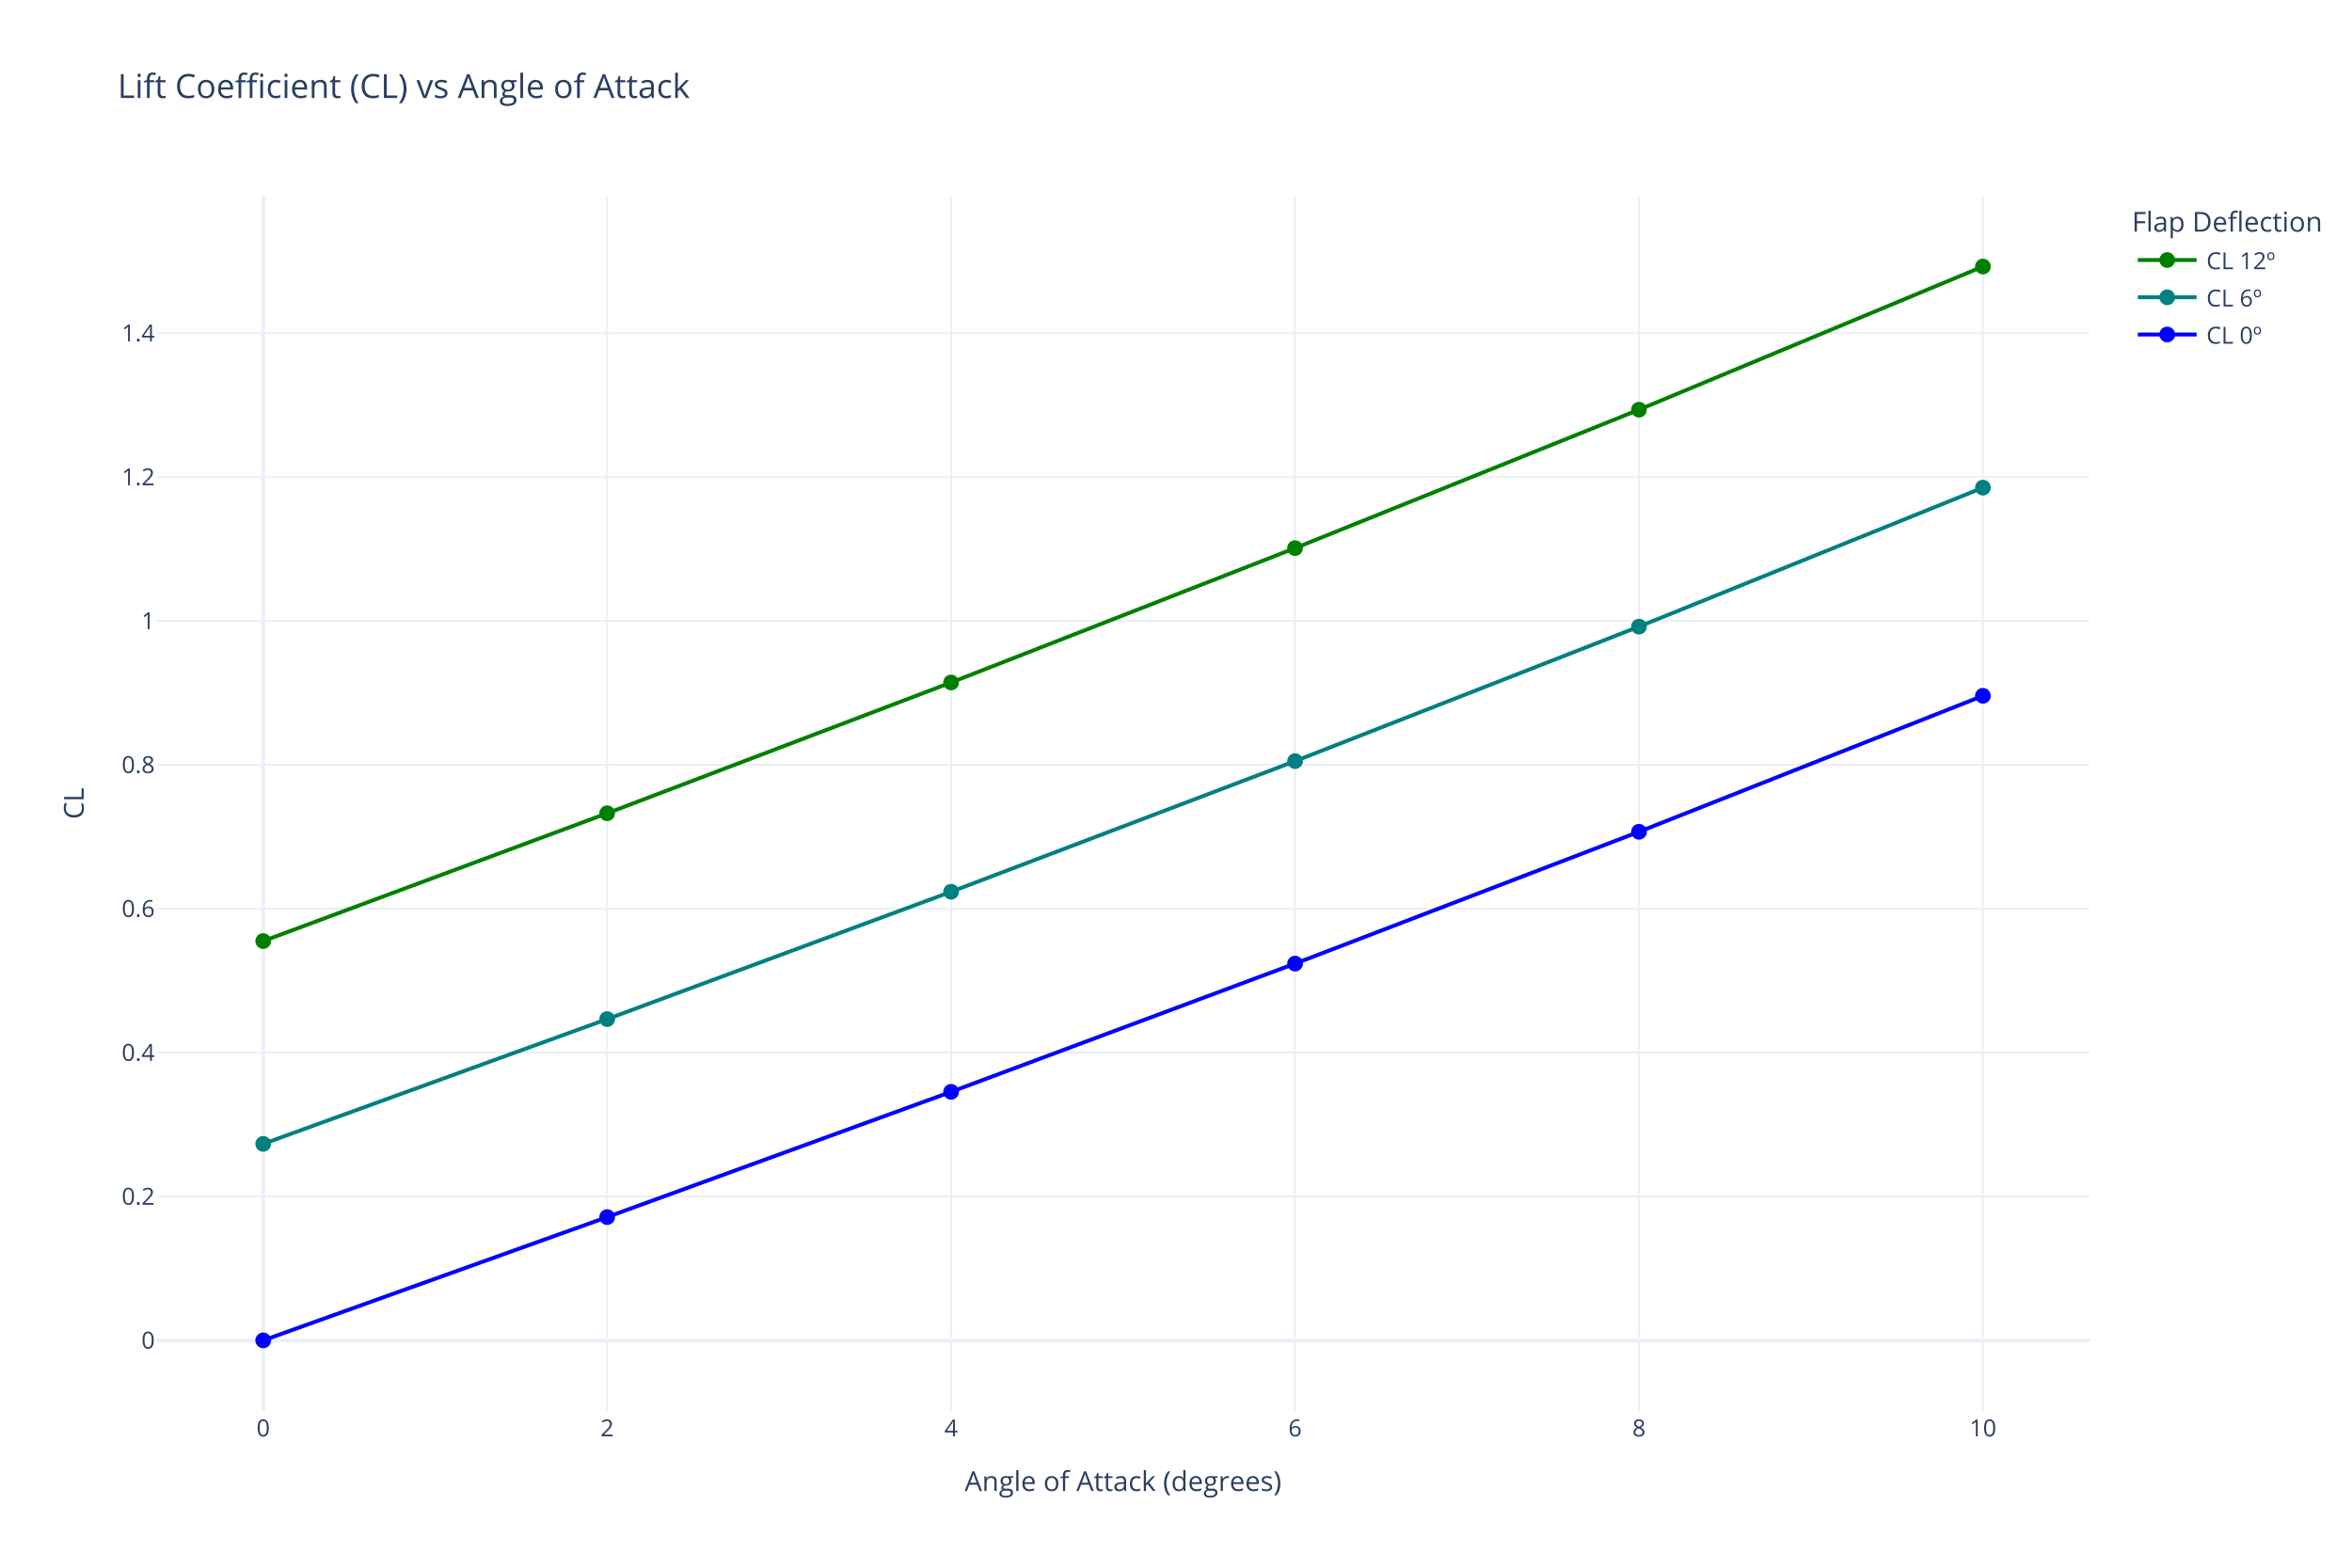 <?xml version="1.0" encoding="UTF-8" standalone="no"?>
<svg
   width="900pt"
   height="600pt"
   viewBox="0 0 900 600"
   version="1.1"
   id="svg208"
   sodipodi:docname="CL_vs_deflexion.svg"
   inkscape:version="1.4.2 (ebf0e94, 2025-05-08)"
   xmlns:inkscape="http://www.inkscape.org/namespaces/inkscape"
   xmlns:sodipodi="http://sodipodi.sourceforge.net/DTD/sodipodi-0.dtd"
   xmlns:xlink="http://www.w3.org/1999/xlink"
   xmlns="http://www.w3.org/2000/svg"
   xmlns:svg="http://www.w3.org/2000/svg">
  <sodipodi:namedview
     id="namedview208"
     pagecolor="#505050"
     bordercolor="#eeeeee"
     borderopacity="1"
     inkscape:showpageshadow="0"
     inkscape:pageopacity="0"
     inkscape:pagecheckerboard="0"
     inkscape:deskcolor="#505050"
     inkscape:document-units="pt"
     inkscape:zoom="1.16625"
     inkscape:cx="600.21436"
     inkscape:cy="400"
     inkscape:window-width="1920"
     inkscape:window-height="1171"
     inkscape:window-x="-9"
     inkscape:window-y="-9"
     inkscape:window-maximized="1"
     inkscape:current-layer="svg208" />
  <defs
     id="defs52">
    <g
       id="g52">
      <g
         id="glyph-0-0">
        <path
           d="M 4.703 -3.219 C 4.703 -2.113 4.523 -1.285 4.172 -0.734 C 3.816 -0.18 3.281 0.094 2.562 0.094 C 1.875 0.094 1.348 -0.188 0.984 -0.75 C 0.629 -1.312 0.453 -2.133 0.453 -3.219 C 0.453 -4.344 0.625 -5.176 0.969 -5.719 C 1.32 -6.258 1.852 -6.531 2.562 -6.531 C 3.258 -6.531 3.789 -6.242 4.156 -5.672 C 4.52 -5.109 4.703 -4.289 4.703 -3.219 Z M 1.188 -3.219 C 1.188 -2.281 1.297 -1.598 1.516 -1.172 C 1.734 -0.754 2.082 -0.547 2.562 -0.547 C 3.051 -0.547 3.406 -0.758 3.625 -1.188 C 3.844 -1.625 3.953 -2.301 3.953 -3.219 C 3.953 -4.145 3.844 -4.82 3.625 -5.25 C 3.406 -5.676 3.051 -5.891 2.562 -5.891 C 2.082 -5.891 1.734 -5.676 1.516 -5.25 C 1.297 -4.832 1.188 -4.156 1.188 -3.219 Z M 1.188 -3.219 "
           id="path1" />
      </g>
      <g
         id="glyph-0-1">
        <path
           d="M 4.656 0 L 0.438 0 L 0.438 -0.625 L 2.125 -2.328 C 2.645 -2.848 2.984 -3.219 3.141 -3.438 C 3.305 -3.664 3.43 -3.883 3.516 -4.094 C 3.598 -4.301 3.641 -4.531 3.641 -4.781 C 3.641 -5.125 3.535 -5.395 3.328 -5.594 C 3.117 -5.789 2.832 -5.891 2.469 -5.891 C 2.195 -5.891 1.941 -5.844 1.703 -5.75 C 1.461 -5.664 1.195 -5.508 0.906 -5.281 L 0.516 -5.781 C 1.109 -6.27 1.754 -6.516 2.453 -6.516 C 3.055 -6.516 3.531 -6.359 3.875 -6.047 C 4.219 -5.742 4.391 -5.332 4.391 -4.812 C 4.391 -4.406 4.273 -4 4.047 -3.594 C 3.816 -3.195 3.391 -2.695 2.766 -2.094 L 1.359 -0.719 L 1.359 -0.672 L 4.656 -0.672 Z M 4.656 0 "
           id="path2" />
      </g>
      <g
         id="glyph-0-2">
        <path
           d="M 4.969 -1.484 L 4.016 -1.484 L 4.016 0 L 3.312 0 L 3.312 -1.484 L 0.188 -1.484 L 0.188 -2.109 L 3.234 -6.453 L 4.016 -6.453 L 4.016 -2.141 L 4.969 -2.141 Z M 3.312 -2.141 L 3.312 -4.281 C 3.312 -4.695 3.328 -5.172 3.359 -5.703 L 3.328 -5.703 C 3.18 -5.422 3.047 -5.188 2.922 -5 L 0.922 -2.141 Z M 3.312 -2.141 "
           id="path3" />
      </g>
      <g
         id="glyph-0-3">
        <path
           d="M 0.516 -2.75 C 0.516 -4.008 0.758 -4.953 1.25 -5.578 C 1.738 -6.203 2.461 -6.516 3.422 -6.516 C 3.754 -6.516 4.016 -6.488 4.203 -6.438 L 4.203 -5.812 C 3.984 -5.883 3.727 -5.922 3.438 -5.922 C 2.75 -5.922 2.223 -5.703 1.859 -5.266 C 1.492 -4.836 1.297 -4.164 1.266 -3.25 L 1.312 -3.25 C 1.633 -3.75 2.145 -4 2.844 -4 C 3.414 -4 3.867 -3.82 4.203 -3.469 C 4.535 -3.125 4.703 -2.656 4.703 -2.062 C 4.703 -1.395 4.52 -0.867 4.156 -0.484 C 3.789 -0.098 3.301 0.094 2.688 0.094 C 2.02 0.094 1.488 -0.156 1.094 -0.656 C 0.707 -1.156 0.516 -1.852 0.516 -2.75 Z M 2.672 -0.531 C 3.086 -0.531 3.41 -0.66 3.641 -0.922 C 3.867 -1.18 3.984 -1.562 3.984 -2.062 C 3.984 -2.488 3.875 -2.82 3.656 -3.062 C 3.445 -3.301 3.129 -3.422 2.703 -3.422 C 2.441 -3.422 2.203 -3.367 1.984 -3.266 C 1.766 -3.16 1.586 -3.008 1.453 -2.812 C 1.328 -2.625 1.266 -2.426 1.266 -2.219 C 1.266 -1.914 1.32 -1.633 1.438 -1.375 C 1.551 -1.113 1.719 -0.906 1.938 -0.75 C 2.156 -0.602 2.398 -0.531 2.672 -0.531 Z M 2.672 -0.531 "
           id="path4" />
      </g>
      <g
         id="glyph-0-4">
        <path
           d="M 2.562 -6.516 C 3.156 -6.516 3.617 -6.379 3.953 -6.109 C 4.297 -5.836 4.469 -5.461 4.469 -4.984 C 4.469 -4.66 4.367 -4.367 4.172 -4.109 C 3.984 -3.848 3.672 -3.613 3.234 -3.406 C 3.754 -3.156 4.125 -2.891 4.344 -2.609 C 4.57 -2.336 4.688 -2.023 4.688 -1.672 C 4.688 -1.129 4.5 -0.695 4.125 -0.375 C 3.75 -0.062 3.238 0.094 2.594 0.094 C 1.906 0.094 1.375 -0.055 1 -0.359 C 0.633 -0.66 0.453 -1.086 0.453 -1.641 C 0.453 -2.379 0.898 -2.953 1.797 -3.359 C 1.398 -3.586 1.113 -3.832 0.938 -4.094 C 0.758 -4.363 0.672 -4.66 0.672 -4.984 C 0.672 -5.453 0.844 -5.82 1.188 -6.094 C 1.531 -6.375 1.988 -6.516 2.562 -6.516 Z M 1.172 -1.625 C 1.172 -1.27 1.289 -0.992 1.531 -0.797 C 1.781 -0.598 2.129 -0.5 2.578 -0.5 C 3.016 -0.5 3.352 -0.602 3.594 -0.812 C 3.832 -1.02 3.953 -1.301 3.953 -1.656 C 3.953 -1.938 3.836 -2.188 3.609 -2.406 C 3.391 -2.633 2.992 -2.852 2.422 -3.062 C 1.984 -2.875 1.664 -2.664 1.469 -2.438 C 1.27 -2.207 1.172 -1.938 1.172 -1.625 Z M 2.562 -5.922 C 2.195 -5.922 1.91 -5.832 1.703 -5.656 C 1.492 -5.477 1.391 -5.242 1.391 -4.953 C 1.391 -4.68 1.473 -4.445 1.641 -4.25 C 1.816 -4.062 2.141 -3.875 2.609 -3.688 C 3.023 -3.863 3.316 -4.051 3.484 -4.25 C 3.66 -4.445 3.75 -4.68 3.75 -4.953 C 3.75 -5.254 3.641 -5.488 3.422 -5.656 C 3.211 -5.832 2.926 -5.922 2.562 -5.922 Z M 2.562 -5.922 "
           id="path5" />
      </g>
      <g
         id="glyph-0-5">
        <path
           d="M 3.141 0 L 2.438 0 L 2.438 -4.578 C 2.438 -4.961 2.445 -5.32 2.469 -5.656 C 2.406 -5.594 2.332 -5.523 2.25 -5.453 C 2.176 -5.391 1.832 -5.109 1.219 -4.609 L 0.828 -5.109 L 2.531 -6.422 L 3.141 -6.422 Z M 3.141 0 "
           id="path6" />
      </g>
      <g
         id="glyph-0-6">
        <path
           d="M 0.672 -0.469 C 0.672 -0.664 0.711 -0.812 0.797 -0.906 C 0.891 -1.008 1.02 -1.062 1.188 -1.062 C 1.352 -1.062 1.484 -1.008 1.578 -0.906 C 1.68 -0.812 1.734 -0.664 1.734 -0.469 C 1.734 -0.281 1.68 -0.133 1.578 -0.031 C 1.484 0.07 1.352 0.125 1.188 0.125 C 1.039 0.125 0.914 0.078 0.812 -0.016 C 0.719 -0.109 0.672 -0.258 0.672 -0.469 Z M 0.672 -0.469 "
           id="path7" />
      </g>
      <g
         id="glyph-0-7">
        <path
           d="M 3.641 -5.844 C 2.93 -5.844 2.367 -5.609 1.953 -5.141 C 1.547 -4.672 1.344 -4.031 1.344 -3.219 C 1.344 -2.375 1.539 -1.723 1.938 -1.266 C 2.332 -0.805 2.895 -0.578 3.625 -0.578 C 4.07 -0.578 4.582 -0.656 5.156 -0.812 L 5.156 -0.156 C 4.707 0.008 4.16 0.094 3.516 0.094 C 2.566 0.094 1.832 -0.191 1.312 -0.766 C 0.801 -1.348 0.547 -2.164 0.547 -3.219 C 0.547 -3.883 0.672 -4.461 0.922 -4.953 C 1.172 -5.453 1.523 -5.836 1.984 -6.109 C 2.453 -6.379 3.004 -6.516 3.641 -6.516 C 4.316 -6.516 4.906 -6.391 5.406 -6.141 L 5.094 -5.5 C 4.602 -5.727 4.117 -5.844 3.641 -5.844 Z M 3.641 -5.844 "
           id="path8" />
      </g>
      <g
         id="glyph-0-8">
        <path
           d="M 0.891 0 L 0.891 -6.422 L 1.625 -6.422 L 1.625 -0.672 L 4.469 -0.672 L 4.469 0 Z M 0.891 0 "
           id="path9" />
      </g>
      <g
         id="glyph-0-9" />
      <g
         id="glyph-0-10">
        <path
           d="M 3.078 -4.984 C 3.078 -4.504 2.953 -4.129 2.703 -3.859 C 2.453 -3.598 2.109 -3.469 1.672 -3.469 C 1.242 -3.469 0.906 -3.602 0.656 -3.875 C 0.414 -4.145 0.297 -4.516 0.297 -4.984 C 0.297 -5.461 0.414 -5.832 0.656 -6.094 C 0.906 -6.363 1.25 -6.5 1.688 -6.5 C 2.133 -6.5 2.477 -6.363 2.719 -6.094 C 2.957 -5.832 3.078 -5.461 3.078 -4.984 Z M 0.828 -4.984 C 0.828 -4.629 0.891 -4.363 1.016 -4.188 C 1.148 -4.008 1.375 -3.922 1.688 -3.922 C 1.988 -3.922 2.207 -4.008 2.344 -4.188 C 2.477 -4.363 2.547 -4.629 2.547 -4.984 C 2.547 -5.348 2.477 -5.613 2.344 -5.781 C 2.207 -5.957 1.988 -6.047 1.688 -6.047 C 1.383 -6.047 1.164 -5.957 1.031 -5.781 C 0.895 -5.613 0.828 -5.348 0.828 -4.984 Z M 0.828 -4.984 "
           id="path10" />
      </g>
      <g
         id="glyph-1-0">
        <path
           d="M 1.906 0 L 1.031 0 L 1.031 -7.5 L 5.203 -7.5 L 5.203 -6.719 L 1.906 -6.719 L 1.906 -3.984 L 5.016 -3.984 L 5.016 -3.203 L 1.906 -3.203 Z M 1.906 0 "
           id="path11" />
      </g>
      <g
         id="glyph-1-1">
        <path
           d="M 1.75 0 L 0.906 0 L 0.906 -7.984 L 1.75 -7.984 Z M 1.75 0 "
           id="path12" />
      </g>
      <g
         id="glyph-1-2">
        <path
           d="M 4.359 0 L 4.188 -0.797 L 4.141 -0.797 C 3.867 -0.441 3.594 -0.203 3.312 -0.078 C 3.031 0.047 2.68 0.109 2.266 0.109 C 1.711 0.109 1.273 -0.035 0.953 -0.328 C 0.641 -0.617 0.484 -1.023 0.484 -1.547 C 0.484 -2.68 1.391 -3.281 3.203 -3.344 L 4.156 -3.375 L 4.156 -3.719 C 4.156 -4.156 4.062 -4.477 3.875 -4.688 C 3.688 -4.906 3.383 -5.016 2.969 -5.016 C 2.5 -5.016 1.969 -4.867 1.375 -4.578 L 1.109 -5.234 C 1.391 -5.379 1.691 -5.492 2.016 -5.578 C 2.348 -5.672 2.68 -5.719 3.016 -5.719 C 3.68 -5.719 4.176 -5.566 4.5 -5.266 C 4.82 -4.961 4.984 -4.484 4.984 -3.828 L 4.984 0 Z M 2.438 -0.594 C 2.969 -0.594 3.383 -0.738 3.688 -1.031 C 3.988 -1.32 4.141 -1.727 4.141 -2.25 L 4.141 -2.766 L 3.281 -2.734 C 2.602 -2.703 2.113 -2.594 1.812 -2.406 C 1.52 -2.227 1.375 -1.941 1.375 -1.547 C 1.375 -1.234 1.469 -0.992 1.656 -0.828 C 1.844 -0.672 2.102 -0.594 2.438 -0.594 Z M 2.438 -0.594 "
           id="path13" />
      </g>
      <g
         id="glyph-1-3">
        <path
           d="M 3.516 0.109 C 3.148 0.109 2.816 0.039 2.516 -0.094 C 2.211 -0.227 1.957 -0.438 1.75 -0.719 L 1.688 -0.719 C 1.727 -0.395 1.75 -0.086 1.75 0.203 L 1.75 2.516 L 0.906 2.516 L 0.906 -5.625 L 1.594 -5.625 L 1.719 -4.844 L 1.75 -4.844 C 1.969 -5.156 2.223 -5.379 2.516 -5.516 C 2.805 -5.648 3.141 -5.719 3.516 -5.719 C 4.266 -5.719 4.836 -5.461 5.234 -4.953 C 5.641 -4.441 5.844 -3.727 5.844 -2.812 C 5.844 -1.895 5.633 -1.176 5.219 -0.656 C 4.812 -0.145 4.242 0.109 3.516 0.109 Z M 3.391 -5 C 2.816 -5 2.398 -4.836 2.141 -4.516 C 1.891 -4.203 1.758 -3.695 1.75 -3 L 1.75 -2.812 C 1.75 -2.02 1.879 -1.453 2.141 -1.109 C 2.41 -0.773 2.836 -0.609 3.422 -0.609 C 3.898 -0.609 4.273 -0.805 4.547 -1.203 C 4.828 -1.598 4.969 -2.141 4.969 -2.828 C 4.969 -3.523 4.828 -4.062 4.547 -4.438 C 4.273 -4.812 3.891 -5 3.391 -5 Z M 3.391 -5 "
           id="path14" />
      </g>
      <g
         id="glyph-1-4" />
      <g
         id="glyph-1-5">
        <path
           d="M 7.016 -3.812 C 7.016 -2.582 6.676 -1.641 6 -0.984 C 5.332 -0.328 4.367 0 3.109 0 L 1.031 0 L 1.031 -7.5 L 3.328 -7.5 C 4.492 -7.5 5.398 -7.176 6.047 -6.531 C 6.691 -5.883 7.016 -4.977 7.016 -3.812 Z M 6.094 -3.781 C 6.094 -4.758 5.848 -5.492 5.359 -5.984 C 4.867 -6.484 4.141 -6.734 3.172 -6.734 L 1.906 -6.734 L 1.906 -0.75 L 2.969 -0.75 C 4 -0.75 4.773 -1.004 5.297 -1.516 C 5.828 -2.023 6.094 -2.781 6.094 -3.781 Z M 6.094 -3.781 "
           id="path15" />
      </g>
      <g
         id="glyph-1-6">
        <path
           d="M 3.281 0.109 C 2.445 0.109 1.789 -0.145 1.312 -0.656 C 0.832 -1.164 0.594 -1.867 0.594 -2.766 C 0.594 -3.672 0.812 -4.391 1.25 -4.922 C 1.695 -5.453 2.301 -5.719 3.062 -5.719 C 3.758 -5.719 4.312 -5.484 4.719 -5.016 C 5.133 -4.555 5.344 -3.945 5.344 -3.188 L 5.344 -2.656 L 1.469 -2.656 C 1.488 -2 1.656 -1.5 1.969 -1.156 C 2.289 -0.812 2.738 -0.641 3.312 -0.641 C 3.914 -0.641 4.508 -0.766 5.094 -1.016 L 5.094 -0.266 C 4.801 -0.129 4.52 -0.035 4.25 0.016 C 3.977 0.078 3.656 0.109 3.281 0.109 Z M 3.047 -5.016 C 2.598 -5.016 2.238 -4.863 1.969 -4.562 C 1.695 -4.27 1.535 -3.863 1.484 -3.344 L 4.438 -3.344 C 4.438 -3.883 4.316 -4.297 4.078 -4.578 C 3.836 -4.867 3.492 -5.016 3.047 -5.016 Z M 3.047 -5.016 "
           id="path16" />
      </g>
      <g
         id="glyph-1-7">
        <path
           d="M 3.141 0.109 C 2.328 0.109 1.695 -0.141 1.25 -0.641 C 0.812 -1.148 0.594 -1.863 0.594 -2.781 C 0.594 -3.719 0.816 -4.441 1.266 -4.953 C 1.723 -5.461 2.367 -5.719 3.203 -5.719 C 3.473 -5.719 3.742 -5.688 4.016 -5.625 C 4.285 -5.57 4.5 -5.504 4.656 -5.422 L 4.391 -4.703 C 4.203 -4.773 3.992 -4.836 3.766 -4.891 C 3.547 -4.941 3.352 -4.969 3.188 -4.969 C 2.039 -4.969 1.469 -4.238 1.469 -2.781 C 1.469 -2.094 1.609 -1.562 1.891 -1.188 C 2.172 -0.82 2.582 -0.641 3.125 -0.641 C 3.594 -0.641 4.07 -0.738 4.562 -0.938 L 4.562 -0.188 C 4.188 0.008 3.711 0.109 3.141 0.109 Z M 3.141 0.109 "
           id="path17" />
      </g>
      <g
         id="glyph-1-8">
        <path
           d="M 2.719 -0.594 C 2.863 -0.594 3.004 -0.602 3.141 -0.625 C 3.285 -0.656 3.398 -0.68 3.484 -0.703 L 3.484 -0.047 C 3.391 -0.004 3.254 0.031 3.078 0.062 C 2.898 0.094 2.738 0.109 2.594 0.109 C 1.508 0.109 0.969 -0.461 0.969 -1.609 L 0.969 -4.953 L 0.156 -4.953 L 0.156 -5.375 L 0.969 -5.719 L 1.328 -6.922 L 1.812 -6.922 L 1.812 -5.625 L 3.453 -5.625 L 3.453 -4.953 L 1.812 -4.953 L 1.812 -1.656 C 1.812 -1.312 1.891 -1.047 2.047 -0.859 C 2.211 -0.68 2.438 -0.594 2.719 -0.594 Z M 2.719 -0.594 "
           id="path18" />
      </g>
      <g
         id="glyph-1-9">
        <path
           d="M 1.75 0 L 0.906 0 L 0.906 -5.625 L 1.75 -5.625 Z M 0.828 -7.141 C 0.828 -7.336 0.875 -7.477 0.969 -7.562 C 1.07 -7.656 1.191 -7.703 1.328 -7.703 C 1.461 -7.703 1.578 -7.656 1.672 -7.562 C 1.773 -7.469 1.828 -7.328 1.828 -7.141 C 1.828 -6.953 1.773 -6.812 1.672 -6.719 C 1.578 -6.625 1.461 -6.578 1.328 -6.578 C 1.191 -6.578 1.07 -6.625 0.969 -6.719 C 0.875 -6.812 0.828 -6.953 0.828 -7.141 Z M 0.828 -7.141 "
           id="path19" />
      </g>
      <g
         id="glyph-1-10">
        <path
           d="M 5.75 -2.812 C 5.75 -1.895 5.52 -1.176 5.062 -0.656 C 4.602 -0.145 3.961 0.109 3.141 0.109 C 2.641 0.109 2.191 -0.008 1.797 -0.25 C 1.41 -0.488 1.113 -0.828 0.906 -1.266 C 0.695 -1.703 0.594 -2.219 0.594 -2.812 C 0.594 -3.727 0.82 -4.441 1.281 -4.953 C 1.738 -5.461 2.375 -5.719 3.188 -5.719 C 3.969 -5.719 4.586 -5.457 5.047 -4.938 C 5.516 -4.414 5.75 -3.707 5.75 -2.812 Z M 1.469 -2.812 C 1.469 -2.094 1.609 -1.547 1.891 -1.172 C 2.18 -0.797 2.609 -0.609 3.172 -0.609 C 3.723 -0.609 4.145 -0.797 4.438 -1.172 C 4.727 -1.547 4.875 -2.094 4.875 -2.812 C 4.875 -3.531 4.727 -4.07 4.438 -4.438 C 4.145 -4.812 3.719 -5 3.156 -5 C 2.602 -5 2.18 -4.816 1.891 -4.453 C 1.609 -4.086 1.469 -3.539 1.469 -2.812 Z M 1.469 -2.812 "
           id="path20" />
      </g>
      <g
         id="glyph-1-11">
        <path
           d="M 4.75 0 L 4.75 -3.641 C 4.75 -4.098 4.645 -4.438 4.438 -4.656 C 4.227 -4.883 3.898 -5 3.453 -5 C 2.867 -5 2.438 -4.836 2.156 -4.516 C 1.883 -4.203 1.75 -3.68 1.75 -2.953 L 1.75 0 L 0.906 0 L 0.906 -5.625 L 1.594 -5.625 L 1.734 -4.844 L 1.781 -4.844 C 1.945 -5.125 2.188 -5.336 2.5 -5.484 C 2.82 -5.641 3.176 -5.719 3.562 -5.719 C 4.238 -5.719 4.742 -5.555 5.078 -5.234 C 5.422 -4.91 5.594 -4.391 5.594 -3.672 L 5.594 0 Z M 4.75 0 "
           id="path21" />
      </g>
      <g
         id="glyph-1-12">
        <path
           d="M 5.75 0 L 4.812 -2.391 L 1.812 -2.391 L 0.875 0 L 0 0 L 2.969 -7.531 L 3.703 -7.531 L 6.641 0 Z M 4.531 -3.172 L 3.672 -5.484 C 3.555 -5.785 3.438 -6.148 3.312 -6.578 C 3.238 -6.242 3.133 -5.879 3 -5.484 L 2.109 -3.172 Z M 4.531 -3.172 "
           id="path22" />
      </g>
      <g
         id="glyph-1-13">
        <path
           d="M 5.5 -5.625 L 5.5 -5.078 L 4.453 -4.953 C 4.555 -4.836 4.645 -4.68 4.719 -4.484 C 4.789 -4.297 4.828 -4.078 4.828 -3.828 C 4.828 -3.285 4.641 -2.848 4.266 -2.516 C 3.891 -2.191 3.375 -2.031 2.719 -2.031 C 2.551 -2.031 2.395 -2.039 2.25 -2.062 C 1.883 -1.875 1.703 -1.633 1.703 -1.344 C 1.703 -1.188 1.766 -1.07 1.891 -1 C 2.016 -0.926 2.234 -0.891 2.547 -0.891 L 3.531 -0.891 C 4.145 -0.891 4.613 -0.758 4.938 -0.5 C 5.258 -0.25 5.422 0.117 5.422 0.609 C 5.422 1.234 5.172 1.707 4.672 2.031 C 4.18 2.352 3.457 2.516 2.5 2.516 C 1.758 2.516 1.191 2.379 0.797 2.109 C 0.398 1.836 0.203 1.453 0.203 0.953 C 0.203 0.609 0.312 0.312 0.531 0.062 C 0.75 -0.188 1.055 -0.352 1.453 -0.438 C 1.305 -0.5 1.18 -0.598 1.078 -0.734 C 0.984 -0.879 0.938 -1.039 0.938 -1.219 C 0.938 -1.426 0.988 -1.602 1.094 -1.75 C 1.207 -1.906 1.383 -2.055 1.625 -2.203 C 1.332 -2.328 1.094 -2.531 0.906 -2.812 C 0.727 -3.102 0.641 -3.43 0.641 -3.797 C 0.641 -4.41 0.82 -4.883 1.188 -5.219 C 1.562 -5.551 2.086 -5.719 2.766 -5.719 C 3.055 -5.719 3.32 -5.688 3.562 -5.625 Z M 1.016 0.938 C 1.016 1.25 1.145 1.484 1.406 1.641 C 1.664 1.797 2.031 1.875 2.5 1.875 C 3.219 1.875 3.75 1.766 4.094 1.547 C 4.438 1.336 4.609 1.051 4.609 0.688 C 4.609 0.375 4.516 0.16 4.328 0.047 C 4.141 -0.066 3.785 -0.125 3.266 -0.125 L 2.25 -0.125 C 1.863 -0.125 1.562 -0.035 1.344 0.141 C 1.125 0.328 1.016 0.594 1.016 0.938 Z M 1.484 -3.812 C 1.484 -3.426 1.594 -3.129 1.812 -2.922 C 2.031 -2.723 2.344 -2.625 2.75 -2.625 C 3.57 -2.625 3.984 -3.023 3.984 -3.828 C 3.984 -4.672 3.566 -5.094 2.734 -5.094 C 2.328 -5.094 2.016 -4.984 1.797 -4.766 C 1.586 -4.555 1.484 -4.238 1.484 -3.812 Z M 1.484 -3.812 "
           id="path23" />
      </g>
      <g
         id="glyph-1-14">
        <path
           d="M 3.438 -4.953 L 2 -4.953 L 2 0 L 1.156 0 L 1.156 -4.953 L 0.156 -4.953 L 0.156 -5.344 L 1.156 -5.656 L 1.156 -5.969 C 1.156 -7.344 1.758 -8.031 2.969 -8.031 C 3.258 -8.031 3.609 -7.973 4.016 -7.859 L 3.781 -7.172 C 3.457 -7.273 3.18 -7.328 2.953 -7.328 C 2.629 -7.328 2.391 -7.219 2.234 -7 C 2.078 -6.789 2 -6.453 2 -5.984 L 2 -5.625 L 3.438 -5.625 Z M 3.438 -4.953 "
           id="path24" />
      </g>
      <g
         id="glyph-1-15">
        <path
           d="M 1.75 -2.875 C 1.895 -3.082 2.117 -3.359 2.422 -3.703 L 4.234 -5.625 L 5.234 -5.625 L 2.969 -3.219 L 5.406 0 L 4.375 0 L 2.391 -2.656 L 1.75 -2.109 L 1.75 0 L 0.906 0 L 0.906 -7.984 L 1.75 -7.984 L 1.75 -3.75 C 1.75 -3.562 1.734 -3.27 1.703 -2.875 Z M 1.75 -2.875 "
           id="path25" />
      </g>
      <g
         id="glyph-1-16">
        <path
           d="M 0.422 -2.875 C 0.422 -3.781 0.551 -4.629 0.812 -5.422 C 1.082 -6.211 1.469 -6.906 1.969 -7.5 L 2.797 -7.5 C 2.305 -6.832 1.938 -6.102 1.688 -5.312 C 1.438 -4.531 1.312 -3.723 1.312 -2.891 C 1.312 -2.066 1.438 -1.266 1.688 -0.484 C 1.945 0.297 2.312 1.008 2.781 1.656 L 1.969 1.656 C 1.457 1.082 1.07 0.41 0.812 -0.359 C 0.551 -1.141 0.422 -1.977 0.422 -2.875 Z M 0.422 -2.875 "
           id="path26" />
      </g>
      <g
         id="glyph-1-17">
        <path
           d="M 4.734 -0.75 L 4.688 -0.75 C 4.289 -0.176 3.703 0.109 2.922 0.109 C 2.18 0.109 1.609 -0.141 1.203 -0.641 C 0.797 -1.148 0.594 -1.867 0.594 -2.797 C 0.594 -3.723 0.797 -4.441 1.203 -4.953 C 1.609 -5.461 2.18 -5.719 2.922 -5.719 C 3.68 -5.719 4.266 -5.441 4.672 -4.891 L 4.734 -4.891 L 4.703 -5.297 L 4.688 -5.688 L 4.688 -7.984 L 5.531 -7.984 L 5.531 0 L 4.844 0 Z M 3.031 -0.609 C 3.602 -0.609 4.02 -0.766 4.281 -1.078 C 4.551 -1.398 4.688 -1.91 4.688 -2.609 L 4.688 -2.797 C 4.688 -3.586 4.551 -4.156 4.281 -4.5 C 4.02 -4.844 3.598 -5.016 3.016 -5.016 C 2.516 -5.016 2.129 -4.816 1.859 -4.422 C 1.598 -4.035 1.469 -3.488 1.469 -2.781 C 1.469 -2.062 1.598 -1.52 1.859 -1.156 C 2.129 -0.789 2.52 -0.609 3.031 -0.609 Z M 3.031 -0.609 "
           id="path27" />
      </g>
      <g
         id="glyph-1-18">
        <path
           d="M 3.469 -5.719 C 3.719 -5.719 3.941 -5.695 4.141 -5.656 L 4.016 -4.875 C 3.785 -4.926 3.582 -4.953 3.406 -4.953 C 2.945 -4.953 2.555 -4.766 2.234 -4.391 C 1.91 -4.023 1.75 -3.566 1.75 -3.016 L 1.75 0 L 0.906 0 L 0.906 -5.625 L 1.609 -5.625 L 1.703 -4.578 L 1.75 -4.578 C 1.957 -4.941 2.207 -5.223 2.5 -5.422 C 2.789 -5.617 3.113 -5.719 3.469 -5.719 Z M 3.469 -5.719 "
           id="path28" />
      </g>
      <g
         id="glyph-1-19">
        <path
           d="M 4.531 -1.531 C 4.531 -1.008 4.332 -0.602 3.938 -0.312 C 3.551 -0.031 3.004 0.109 2.297 0.109 C 1.555 0.109 0.977 -0.008 0.562 -0.25 L 0.562 -1.047 C 0.832 -0.898 1.117 -0.785 1.422 -0.703 C 1.734 -0.629 2.035 -0.594 2.328 -0.594 C 2.766 -0.594 3.102 -0.664 3.344 -0.812 C 3.582 -0.957 3.703 -1.176 3.703 -1.469 C 3.703 -1.688 3.609 -1.867 3.422 -2.016 C 3.234 -2.172 2.863 -2.359 2.312 -2.578 C 1.789 -2.766 1.414 -2.93 1.188 -3.078 C 0.969 -3.223 0.805 -3.391 0.703 -3.578 C 0.598 -3.766 0.547 -3.984 0.547 -4.234 C 0.547 -4.691 0.727 -5.051 1.094 -5.312 C 1.469 -5.582 1.984 -5.719 2.641 -5.719 C 3.242 -5.719 3.832 -5.598 4.406 -5.359 L 4.109 -4.656 C 3.547 -4.895 3.035 -5.016 2.578 -5.016 C 2.172 -5.016 1.863 -4.945 1.656 -4.812 C 1.457 -4.688 1.359 -4.516 1.359 -4.297 C 1.359 -4.148 1.395 -4.02 1.469 -3.906 C 1.539 -3.801 1.66 -3.703 1.828 -3.609 C 2.004 -3.516 2.336 -3.375 2.828 -3.188 C 3.492 -2.945 3.941 -2.703 4.172 -2.453 C 4.41 -2.211 4.531 -1.906 4.531 -1.531 Z M 4.531 -1.531 "
           id="path29" />
      </g>
      <g
         id="glyph-1-20">
        <path
           d="M 2.688 -2.875 C 2.688 -1.977 2.551 -1.141 2.281 -0.359 C 2.02 0.41 1.641 1.082 1.141 1.656 L 0.328 1.656 C 0.797 1.02 1.156 0.312 1.406 -0.469 C 1.664 -1.258 1.797 -2.066 1.797 -2.891 C 1.797 -3.723 1.672 -4.531 1.422 -5.312 C 1.172 -6.102 0.801 -6.832 0.312 -7.5 L 1.141 -7.5 C 1.641 -6.895 2.02 -6.195 2.281 -5.406 C 2.551 -4.613 2.688 -3.77 2.688 -2.875 Z M 2.688 -2.875 "
           id="path30" />
      </g>
      <g
         id="glyph-2-0">
        <path
           d="M 3.438 -4.953 L 2 -4.953 L 2 0 L 1.156 0 L 1.156 -4.953 L 0.156 -4.953 L 0.156 -5.344 L 1.156 -5.656 L 1.156 -5.969 C 1.156 -7.344 1.758 -8.031 2.969 -8.031 C 3.258 -8.031 3.609 -7.973 4.016 -7.859 L 3.781 -7.172 C 3.457 -7.273 3.18 -7.328 2.953 -7.328 C 2.629 -7.328 2.391 -7.219 2.234 -7 C 2.078 -6.789 2 -6.453 2 -5.984 L 2 -5.625 L 3.438 -5.625 Z M 5.312 0 L 4.469 0 L 4.469 -7.984 L 5.312 -7.984 Z M 5.312 0 "
           id="path31" />
      </g>
      <g
         id="glyph-3-0">
        <path
           d="M 1.25 0 L 1.25 -9.109 L 2.312 -9.109 L 2.312 -0.953 L 6.328 -0.953 L 6.328 0 Z M 1.25 0 "
           id="path32" />
      </g>
      <g
         id="glyph-3-1">
        <path
           d="M 2.125 0 L 1.094 0 L 1.094 -6.828 L 2.125 -6.828 Z M 1.016 -8.672 C 1.016 -8.91 1.07 -9.082 1.188 -9.188 C 1.301 -9.301 1.445 -9.359 1.625 -9.359 C 1.789 -9.359 1.93 -9.301 2.047 -9.188 C 2.172 -9.07 2.234 -8.898 2.234 -8.672 C 2.234 -8.441 2.172 -8.27 2.047 -8.156 C 1.93 -8.039 1.789 -7.984 1.625 -7.984 C 1.445 -7.984 1.301 -8.039 1.188 -8.156 C 1.07 -8.27 1.016 -8.441 1.016 -8.672 Z M 1.016 -8.672 "
           id="path33" />
      </g>
      <g
         id="glyph-3-2">
        <path
           d="M 4.172 -6.016 L 2.438 -6.016 L 2.438 0 L 1.406 0 L 1.406 -6.016 L 0.188 -6.016 L 0.188 -6.484 L 1.406 -6.859 L 1.406 -7.234 C 1.406 -8.91 2.133 -9.75 3.594 -9.75 C 3.957 -9.75 4.383 -9.676 4.875 -9.531 L 4.594 -8.703 C 4.195 -8.836 3.859 -8.906 3.578 -8.906 C 3.191 -8.906 2.906 -8.773 2.719 -8.516 C 2.531 -8.254 2.438 -7.836 2.438 -7.266 L 2.438 -6.828 L 4.172 -6.828 Z M 4.172 -6.016 "
           id="path34" />
      </g>
      <g
         id="glyph-3-3">
        <path
           d="M 3.297 -0.734 C 3.484 -0.734 3.66 -0.742 3.828 -0.766 C 3.992 -0.797 4.129 -0.828 4.234 -0.859 L 4.234 -0.062 C 4.117 -0.008 3.953 0.031 3.734 0.062 C 3.516 0.102 3.32 0.125 3.156 0.125 C 1.832 0.125 1.172 -0.57 1.172 -1.969 L 1.172 -6.016 L 0.188 -6.016 L 0.188 -6.516 L 1.172 -6.953 L 1.609 -8.406 L 2.203 -8.406 L 2.203 -6.828 L 4.188 -6.828 L 4.188 -6.016 L 2.203 -6.016 L 2.203 -2 C 2.203 -1.594 2.301 -1.281 2.5 -1.062 C 2.695 -0.844 2.961 -0.734 3.297 -0.734 Z M 3.297 -0.734 "
           id="path35" />
      </g>
      <g
         id="glyph-3-4" />
      <g
         id="glyph-3-5">
        <path
           d="M 5.156 -8.281 C 4.145 -8.281 3.348 -7.945 2.766 -7.281 C 2.191 -6.613 1.906 -5.703 1.906 -4.547 C 1.906 -3.359 2.188 -2.438 2.75 -1.781 C 3.312 -1.133 4.109 -0.812 5.141 -0.812 C 5.773 -0.812 6.5 -0.926 7.312 -1.156 L 7.312 -0.234 C 6.676 0.004 5.895 0.125 4.969 0.125 C 3.633 0.125 2.602 -0.281 1.875 -1.094 C 1.145 -1.906 0.781 -3.062 0.781 -4.562 C 0.781 -5.5 0.953 -6.32 1.297 -7.031 C 1.648 -7.738 2.156 -8.281 2.812 -8.656 C 3.477 -9.039 4.258 -9.234 5.156 -9.234 C 6.113 -9.234 6.945 -9.055 7.656 -8.703 L 7.219 -7.797 C 6.531 -8.117 5.844 -8.281 5.156 -8.281 Z M 5.156 -8.281 "
           id="path36" />
      </g>
      <g
         id="glyph-3-6">
        <path
           d="M 6.984 -3.422 C 6.984 -2.305 6.703 -1.438 6.141 -0.812 C 5.578 -0.188 4.805 0.125 3.828 0.125 C 3.211 0.125 2.664 -0.016 2.188 -0.297 C 1.719 -0.586 1.352 -1 1.094 -1.531 C 0.844 -2.07 0.719 -2.703 0.719 -3.422 C 0.719 -4.535 0.992 -5.398 1.547 -6.016 C 2.109 -6.641 2.879 -6.953 3.859 -6.953 C 4.816 -6.953 5.578 -6.633 6.141 -6 C 6.703 -5.363 6.984 -4.504 6.984 -3.422 Z M 1.781 -3.422 C 1.781 -2.547 1.953 -1.879 2.297 -1.422 C 2.648 -0.961 3.164 -0.734 3.844 -0.734 C 4.52 -0.734 5.035 -0.961 5.391 -1.422 C 5.742 -1.879 5.922 -2.547 5.922 -3.422 C 5.922 -4.285 5.742 -4.941 5.391 -5.391 C 5.035 -5.836 4.516 -6.062 3.828 -6.062 C 3.148 -6.062 2.641 -5.836 2.297 -5.391 C 1.953 -4.953 1.781 -4.297 1.781 -3.422 Z M 1.781 -3.422 "
           id="path37" />
      </g>
      <g
         id="glyph-3-7">
        <path
           d="M 3.984 0.125 C 2.973 0.125 2.176 -0.18 1.594 -0.797 C 1.008 -1.41 0.719 -2.266 0.719 -3.359 C 0.719 -4.453 0.988 -5.32 1.531 -5.969 C 2.07 -6.625 2.797 -6.953 3.703 -6.953 C 4.566 -6.953 5.242 -6.672 5.734 -6.109 C 6.234 -5.547 6.484 -4.801 6.484 -3.875 L 6.484 -3.219 L 1.781 -3.219 C 1.801 -2.414 2.004 -1.805 2.391 -1.391 C 2.773 -0.984 3.316 -0.781 4.016 -0.781 C 4.754 -0.781 5.477 -0.93 6.188 -1.234 L 6.188 -0.312 C 5.82 -0.156 5.477 -0.047 5.156 0.016 C 4.832 0.086 4.441 0.125 3.984 0.125 Z M 3.703 -6.078 C 3.148 -6.078 2.711 -5.898 2.391 -5.547 C 2.066 -5.191 1.875 -4.695 1.812 -4.062 L 5.375 -4.062 C 5.375 -4.719 5.227 -5.219 4.938 -5.562 C 4.645 -5.906 4.234 -6.078 3.703 -6.078 Z M 3.703 -6.078 "
           id="path38" />
      </g>
      <g
         id="glyph-3-8">
        <path
           d="M 3.828 0.125 C 2.836 0.125 2.07 -0.176 1.531 -0.781 C 0.988 -1.395 0.719 -2.258 0.719 -3.375 C 0.719 -4.508 0.988 -5.391 1.531 -6.016 C 2.082 -6.641 2.867 -6.953 3.891 -6.953 C 4.223 -6.953 4.551 -6.914 4.875 -6.844 C 5.195 -6.77 5.453 -6.688 5.641 -6.594 L 5.328 -5.719 C 5.098 -5.812 4.848 -5.883 4.578 -5.938 C 4.305 -6 4.066 -6.031 3.859 -6.031 C 2.473 -6.031 1.781 -5.145 1.781 -3.375 C 1.781 -2.539 1.945 -1.898 2.281 -1.453 C 2.625 -1.004 3.129 -0.781 3.797 -0.781 C 4.367 -0.781 4.953 -0.898 5.547 -1.141 L 5.547 -0.234 C 5.086 0.004 4.516 0.125 3.828 0.125 Z M 3.828 0.125 "
           id="path39" />
      </g>
      <g
         id="glyph-3-9">
        <path
           d="M 5.766 0 L 5.766 -4.406 C 5.766 -4.969 5.633 -5.383 5.375 -5.656 C 5.125 -5.926 4.734 -6.062 4.203 -6.062 C 3.484 -6.062 2.957 -5.867 2.625 -5.484 C 2.289 -5.098 2.125 -4.461 2.125 -3.578 L 2.125 0 L 1.094 0 L 1.094 -6.828 L 1.938 -6.828 L 2.109 -5.891 L 2.156 -5.891 C 2.363 -6.223 2.656 -6.484 3.031 -6.672 C 3.414 -6.859 3.848 -6.953 4.328 -6.953 C 5.141 -6.953 5.754 -6.754 6.172 -6.359 C 6.586 -5.961 6.797 -5.328 6.797 -4.453 L 6.797 0 Z M 5.766 0 "
           id="path40" />
      </g>
      <g
         id="glyph-3-10">
        <path
           d="M 0.516 -3.5 C 0.516 -4.594 0.672 -5.617 0.984 -6.578 C 1.305 -7.535 1.773 -8.379 2.391 -9.109 L 3.391 -9.109 C 2.797 -8.305 2.348 -7.426 2.047 -6.469 C 1.742 -5.508 1.594 -4.52 1.594 -3.5 C 1.594 -2.508 1.742 -1.535 2.047 -0.578 C 2.359 0.367 2.801 1.234 3.375 2.016 L 2.391 2.016 C 1.773 1.305 1.305 0.484 0.984 -0.453 C 0.672 -1.398 0.516 -2.414 0.516 -3.5 Z M 0.516 -3.5 "
           id="path41" />
      </g>
      <g
         id="glyph-3-11">
        <path
           d="M 3.266 -3.5 C 3.266 -2.406 3.102 -1.383 2.781 -0.438 C 2.457 0.5 1.992 1.316 1.391 2.016 L 0.391 2.016 C 0.961 1.234 1.398 0.367 1.703 -0.578 C 2.016 -1.535 2.172 -2.508 2.172 -3.5 C 2.172 -4.52 2.02 -5.508 1.719 -6.469 C 1.426 -7.426 0.977 -8.305 0.375 -9.109 L 1.391 -9.109 C 1.992 -8.379 2.457 -7.531 2.781 -6.562 C 3.102 -5.602 3.266 -4.582 3.266 -3.5 Z M 3.266 -3.5 "
           id="path42" />
      </g>
      <g
         id="glyph-3-12">
        <path
           d="M 2.594 0 L 0 -6.828 L 1.109 -6.828 L 2.578 -2.781 C 2.91 -1.832 3.102 -1.219 3.156 -0.938 L 3.219 -0.938 C 3.258 -1.156 3.398 -1.609 3.641 -2.297 C 3.891 -2.992 4.438 -4.504 5.281 -6.828 L 6.391 -6.828 L 3.797 0 Z M 2.594 0 "
           id="path43" />
      </g>
      <g
         id="glyph-3-13">
        <path
           d="M 5.5 -1.859 C 5.5 -1.223 5.258 -0.734 4.781 -0.391 C 4.312 -0.047 3.648 0.125 2.797 0.125 C 1.891 0.125 1.18 -0.02 0.672 -0.312 L 0.672 -1.266 C 1.004 -1.098 1.359 -0.969 1.734 -0.875 C 2.109 -0.781 2.469 -0.734 2.812 -0.734 C 3.352 -0.734 3.77 -0.816 4.062 -0.984 C 4.352 -1.16 4.5 -1.426 4.5 -1.781 C 4.5 -2.039 4.383 -2.266 4.156 -2.453 C 3.926 -2.641 3.477 -2.863 2.812 -3.125 C 2.176 -3.363 1.723 -3.57 1.453 -3.75 C 1.18 -3.926 0.977 -4.125 0.844 -4.344 C 0.719 -4.57 0.656 -4.844 0.656 -5.156 C 0.656 -5.707 0.879 -6.145 1.328 -6.469 C 1.785 -6.789 2.41 -6.953 3.203 -6.953 C 3.93 -6.953 4.648 -6.801 5.359 -6.5 L 4.984 -5.656 C 4.297 -5.938 3.676 -6.078 3.125 -6.078 C 2.633 -6.078 2.266 -6 2.016 -5.844 C 1.766 -5.695 1.641 -5.488 1.641 -5.219 C 1.641 -5.031 1.688 -4.875 1.781 -4.75 C 1.875 -4.625 2.023 -4.5 2.234 -4.375 C 2.441 -4.258 2.844 -4.094 3.438 -3.875 C 4.238 -3.582 4.781 -3.285 5.062 -2.984 C 5.352 -2.691 5.5 -2.316 5.5 -1.859 Z M 5.5 -1.859 "
           id="path44" />
      </g>
      <g
         id="glyph-3-14">
        <path
           d="M 6.969 0 L 5.844 -2.891 L 2.188 -2.891 L 1.078 0 L 0 0 L 3.594 -9.141 L 4.484 -9.141 L 8.062 0 Z M 5.516 -3.844 L 4.453 -6.672 C 4.316 -7.023 4.176 -7.461 4.031 -7.984 C 3.938 -7.586 3.805 -7.148 3.641 -6.672 L 2.562 -3.844 Z M 5.516 -3.844 "
           id="path45" />
      </g>
      <g
         id="glyph-3-15">
        <path
           d="M 6.688 -6.828 L 6.688 -6.172 L 5.422 -6.016 C 5.535 -5.867 5.633 -5.676 5.719 -5.438 C 5.812 -5.207 5.859 -4.945 5.859 -4.656 C 5.859 -3.988 5.629 -3.453 5.172 -3.047 C 4.723 -2.648 4.098 -2.453 3.297 -2.453 C 3.098 -2.453 2.91 -2.473 2.734 -2.516 C 2.285 -2.273 2.062 -1.977 2.062 -1.625 C 2.062 -1.438 2.141 -1.297 2.297 -1.203 C 2.453 -1.117 2.719 -1.078 3.094 -1.078 L 4.297 -1.078 C 5.035 -1.078 5.602 -0.922 6 -0.609 C 6.395 -0.305 6.594 0.141 6.594 0.734 C 6.594 1.492 6.289 2.07 5.688 2.469 C 5.082 2.863 4.195 3.062 3.031 3.062 C 2.133 3.062 1.445 2.895 0.969 2.562 C 0.488 2.227 0.25 1.758 0.25 1.156 C 0.25 0.738 0.379 0.379 0.641 0.078 C 0.91 -0.223 1.285 -0.426 1.766 -0.531 C 1.586 -0.613 1.438 -0.738 1.312 -0.906 C 1.195 -1.07 1.141 -1.266 1.141 -1.484 C 1.141 -1.734 1.207 -1.953 1.344 -2.141 C 1.477 -2.328 1.688 -2.504 1.969 -2.672 C 1.613 -2.816 1.328 -3.062 1.109 -3.406 C 0.891 -3.758 0.781 -4.16 0.781 -4.609 C 0.781 -5.359 1.004 -5.938 1.453 -6.344 C 1.898 -6.75 2.535 -6.953 3.359 -6.953 C 3.711 -6.953 4.035 -6.91 4.328 -6.828 Z M 1.234 1.141 C 1.234 1.516 1.391 1.797 1.703 1.984 C 2.016 2.172 2.461 2.266 3.047 2.266 C 3.91 2.266 4.551 2.133 4.969 1.875 C 5.383 1.625 5.594 1.273 5.594 0.828 C 5.594 0.461 5.477 0.207 5.25 0.062 C 5.02 -0.082 4.594 -0.156 3.969 -0.156 L 2.734 -0.156 C 2.254 -0.156 1.883 -0.047 1.625 0.172 C 1.363 0.398 1.234 0.723 1.234 1.141 Z M 1.797 -4.641 C 1.797 -4.16 1.93 -3.797 2.203 -3.547 C 2.473 -3.305 2.848 -3.188 3.328 -3.188 C 4.336 -3.188 4.844 -3.676 4.844 -4.656 C 4.844 -5.676 4.332 -6.188 3.312 -6.188 C 2.82 -6.188 2.445 -6.055 2.188 -5.797 C 1.926 -5.535 1.797 -5.148 1.797 -4.641 Z M 1.797 -4.641 "
           id="path46" />
      </g>
      <g
         id="glyph-3-16">
        <path
           d="M 2.125 0 L 1.094 0 L 1.094 -9.688 L 2.125 -9.688 Z M 2.125 0 "
           id="path47" />
      </g>
      <g
         id="glyph-3-17">
        <path
           d="M 5.297 0 L 5.094 -0.969 L 5.031 -0.969 C 4.695 -0.539 4.359 -0.25 4.016 -0.094 C 3.68 0.051 3.258 0.125 2.75 0.125 C 2.07 0.125 1.539 -0.047 1.156 -0.391 C 0.77 -0.742 0.578 -1.242 0.578 -1.891 C 0.578 -3.266 1.68 -3.984 3.891 -4.047 L 5.047 -4.094 L 5.047 -4.516 C 5.047 -5.047 4.93 -5.438 4.703 -5.688 C 4.473 -5.945 4.102 -6.078 3.594 -6.078 C 3.031 -6.078 2.391 -5.906 1.672 -5.562 L 1.344 -6.344 C 1.688 -6.531 2.055 -6.676 2.453 -6.781 C 2.859 -6.883 3.258 -6.938 3.656 -6.938 C 4.469 -6.938 5.07 -6.754 5.469 -6.391 C 5.863 -6.035 6.062 -5.457 6.062 -4.656 L 6.062 0 Z M 2.953 -0.734 C 3.598 -0.734 4.102 -0.906 4.469 -1.25 C 4.844 -1.602 5.031 -2.098 5.031 -2.734 L 5.031 -3.359 L 3.984 -3.312 C 3.172 -3.281 2.582 -3.148 2.219 -2.922 C 1.852 -2.703 1.672 -2.352 1.672 -1.875 C 1.672 -1.5 1.781 -1.211 2 -1.016 C 2.227 -0.828 2.547 -0.734 2.953 -0.734 Z M 2.953 -0.734 "
           id="path48" />
      </g>
      <g
         id="glyph-3-18">
        <path
           d="M 2.109 -3.5 C 2.297 -3.75 2.57 -4.078 2.938 -4.484 L 5.141 -6.828 L 6.359 -6.828 L 3.594 -3.922 L 6.562 0 L 5.297 0 L 2.891 -3.219 L 2.109 -2.547 L 2.109 0 L 1.094 0 L 1.094 -9.688 L 2.109 -9.688 L 2.109 -4.547 C 2.109 -4.316 2.094 -3.969 2.062 -3.5 Z M 2.109 -3.5 "
           id="path49" />
      </g>
      <g
         id="glyph-4-0">
        <path
           d="M 8.453 -6.016 L 6.719 -6.016 L 6.719 0 L 5.688 0 L 5.688 -6.016 L 4.469 -6.016 L 4.469 -6.484 L 5.688 -6.859 L 5.688 -7.234 C 5.688 -8.91 6.414 -9.75 7.875 -9.75 C 8.238 -9.75 8.664 -9.676 9.156 -9.531 L 8.875 -8.703 C 8.477 -8.836 8.141 -8.906 7.859 -8.906 C 7.473 -8.906 7.188 -8.773 7 -8.516 C 6.812 -8.254 6.719 -7.836 6.719 -7.266 L 6.719 -6.828 L 8.453 -6.828 Z M 4.172 -6.016 L 2.438 -6.016 L 2.438 0 L 1.406 0 L 1.406 -6.016 L 0.188 -6.016 L 0.188 -6.484 L 1.406 -6.859 L 1.406 -7.234 C 1.406 -8.91 2.133 -9.75 3.594 -9.75 C 3.957 -9.75 4.383 -9.676 4.875 -9.531 L 4.594 -8.703 C 4.195 -8.836 3.859 -8.906 3.578 -8.906 C 3.191 -8.906 2.906 -8.773 2.719 -8.516 C 2.531 -8.254 2.438 -7.836 2.438 -7.266 L 2.438 -6.828 L 4.172 -6.828 Z M 10.766 0 L 9.734 0 L 9.734 -6.828 L 10.766 -6.828 Z M 9.656 -8.672 C 9.656 -8.91 9.711 -9.082 9.828 -9.188 C 9.941 -9.301 10.086 -9.359 10.266 -9.359 C 10.43 -9.359 10.57 -9.301 10.688 -9.188 C 10.812 -9.07 10.875 -8.898 10.875 -8.672 C 10.875 -8.441 10.812 -8.27 10.688 -8.156 C 10.57 -8.039 10.43 -7.984 10.266 -7.984 C 10.086 -7.984 9.941 -8.039 9.828 -8.156 C 9.711 -8.27 9.656 -8.441 9.656 -8.672 Z M 9.656 -8.672 "
           id="path50" />
      </g>
      <g
         id="glyph-5-0">
        <path
           d="M -6.828 -4.234 C -6.828 -3.41 -6.551 -2.758 -6 -2.281 C -5.445 -1.812 -4.695 -1.578 -3.75 -1.578 C -2.77 -1.578 -2.008 -1.805 -1.469 -2.266 C -0.938 -2.723 -0.672 -3.379 -0.672 -4.234 C -0.672 -4.754 -0.766 -5.348 -0.953 -6.016 L -0.188 -6.016 C 0.008 -5.492 0.109 -4.852 0.109 -4.094 C 0.109 -2.988 -0.223 -2.133 -0.891 -1.531 C -1.566 -0.938 -2.523 -0.641 -3.766 -0.641 C -4.535 -0.641 -5.207 -0.781 -5.781 -1.062 C -6.363 -1.352 -6.812 -1.77 -7.125 -2.312 C -7.445 -2.863 -7.609 -3.508 -7.609 -4.25 C -7.609 -5.031 -7.461 -5.719 -7.172 -6.312 L -6.422 -5.938 C -6.691 -5.375 -6.828 -4.805 -6.828 -4.234 Z M -6.828 -4.234 "
           id="path51" />
      </g>
      <g
         id="glyph-5-1">
        <path
           d="M 0 -1.031 L -7.5 -1.031 L -7.5 -1.906 L -0.797 -1.906 L -0.797 -5.203 L 0 -5.203 Z M 0 -1.031 "
           id="path52" />
      </g>
    </g>
  </defs>
  <rect
     x="-90"
     y="-60"
     width="1080"
     height="720"
     fill="rgb(100%, 100%, 100%)"
     fill-opacity="1"
     id="rect52" />
  <path
     fill="none"
     stroke-width="0.75"
     stroke-linecap="butt"
     stroke-linejoin="miter"
     stroke="rgb(92.155%, 94.116%, 97.253%)"
     stroke-opacity="1"
     stroke-miterlimit="4"
     d="M 232.336 75 L 232.336 540 "
     id="path53" />
  <path
     fill="none"
     stroke-width="0.75"
     stroke-linecap="butt"
     stroke-linejoin="miter"
     stroke="rgb(92.155%, 94.116%, 97.253%)"
     stroke-opacity="1"
     stroke-miterlimit="4"
     d="M 363.945 75 L 363.945 540 "
     id="path54" />
  <path
     fill="none"
     stroke-width="0.75"
     stroke-linecap="butt"
     stroke-linejoin="miter"
     stroke="rgb(92.155%, 94.116%, 97.253%)"
     stroke-opacity="1"
     stroke-miterlimit="4"
     d="M 495.555 75 L 495.555 540 "
     id="path55" />
  <path
     fill="none"
     stroke-width="0.75"
     stroke-linecap="butt"
     stroke-linejoin="miter"
     stroke="rgb(92.155%, 94.116%, 97.253%)"
     stroke-opacity="1"
     stroke-miterlimit="4"
     d="M 627.164 75 L 627.164 540 "
     id="path56" />
  <path
     fill="none"
     stroke-width="0.75"
     stroke-linecap="butt"
     stroke-linejoin="miter"
     stroke="rgb(92.155%, 94.116%, 97.253%)"
     stroke-opacity="1"
     stroke-miterlimit="4"
     d="M 758.773 75 L 758.773 540 "
     id="path57" />
  <path
     fill="none"
     stroke-width="0.75"
     stroke-linecap="butt"
     stroke-linejoin="miter"
     stroke="rgb(92.155%, 94.116%, 97.253%)"
     stroke-opacity="1"
     stroke-miterlimit="4"
     d="M 60 457.926 L 799.5 457.926 "
     id="path58" />
  <path
     fill="none"
     stroke-width="0.75"
     stroke-linecap="butt"
     stroke-linejoin="miter"
     stroke="rgb(92.155%, 94.116%, 97.253%)"
     stroke-opacity="1"
     stroke-miterlimit="4"
     d="M 60 402.863 L 799.5 402.863 "
     id="path59" />
  <path
     fill="none"
     stroke-width="0.75"
     stroke-linecap="butt"
     stroke-linejoin="miter"
     stroke="rgb(92.155%, 94.116%, 97.253%)"
     stroke-opacity="1"
     stroke-miterlimit="4"
     d="M 60 347.789 L 799.5 347.789 "
     id="path60" />
  <path
     fill="none"
     stroke-width="0.75"
     stroke-linecap="butt"
     stroke-linejoin="miter"
     stroke="rgb(92.155%, 94.116%, 97.253%)"
     stroke-opacity="1"
     stroke-miterlimit="4"
     d="M 60 292.719 L 799.5 292.719 "
     id="path61" />
  <path
     fill="none"
     stroke-width="0.75"
     stroke-linecap="butt"
     stroke-linejoin="miter"
     stroke="rgb(92.155%, 94.116%, 97.253%)"
     stroke-opacity="1"
     stroke-miterlimit="4"
     d="M 60 237.645 L 799.5 237.645 "
     id="path62" />
  <path
     fill="none"
     stroke-width="0.75"
     stroke-linecap="butt"
     stroke-linejoin="miter"
     stroke="rgb(92.155%, 94.116%, 97.253%)"
     stroke-opacity="1"
     stroke-miterlimit="4"
     d="M 60 182.578 L 799.5 182.578 "
     id="path63" />
  <path
     fill="none"
     stroke-width="0.75"
     stroke-linecap="butt"
     stroke-linejoin="miter"
     stroke="rgb(92.155%, 94.116%, 97.253%)"
     stroke-opacity="1"
     stroke-miterlimit="4"
     d="M 60 127.508 L 799.5 127.508 "
     id="path64" />
  <path
     fill="none"
     stroke-width="1.5"
     stroke-linecap="butt"
     stroke-linejoin="miter"
     stroke="rgb(92.155%, 94.116%, 97.253%)"
     stroke-opacity="1"
     stroke-miterlimit="4"
     d="M 100.727 75 L 100.727 540 "
     id="path65" />
  <path
     fill="none"
     stroke-width="1.5"
     stroke-linecap="butt"
     stroke-linejoin="miter"
     stroke="rgb(92.155%, 94.116%, 97.253%)"
     stroke-opacity="1"
     stroke-miterlimit="4"
     d="M 60 513 L 799.5 513 "
     id="path66" />
  <path
     fill="none"
     stroke-width="1.5"
     stroke-linecap="butt"
     stroke-linejoin="miter"
     stroke="rgb(0%, 0%, 100%)"
     stroke-opacity="1"
     stroke-miterlimit="2"
     d="M 100.727 513 L 232.336 465.809 L 363.945 417.879 L 495.555 368.797 L 627.164 318.344 L 758.773 266.297 "
     id="path67" />
  <path
     fill-rule="nonzero"
     fill="rgb(0%, 0%, 100%)"
     fill-opacity="1"
     d="M 103.727 513 C 103.727 515.672 100.492 517.012 98.605 515.121 C 96.715 513.23 98.051 510 100.727 510 C 102.383 510 103.727 511.344 103.727 513 Z M 103.727 513 "
     id="path68" />
  <path
     fill-rule="nonzero"
     fill="rgb(0%, 0%, 100%)"
     fill-opacity="1"
     d="M 235.336 465.809 C 235.336 468.484 232.105 469.82 230.215 467.93 C 228.324 466.043 229.664 462.809 232.336 462.809 C 233.992 462.809 235.336 464.152 235.336 465.809 Z M 235.336 465.809 "
     id="path69" />
  <path
     fill-rule="nonzero"
     fill="rgb(0%, 0%, 100%)"
     fill-opacity="1"
     d="M 366.945 417.879 C 366.945 420.551 363.715 421.891 361.824 420 C 359.934 418.109 361.273 414.879 363.945 414.879 C 365.602 414.879 366.945 416.219 366.945 417.879 Z M 366.945 417.879 "
     id="path70" />
  <path
     fill-rule="nonzero"
     fill="rgb(0%, 0%, 100%)"
     fill-opacity="1"
     d="M 498.555 368.797 C 498.555 371.469 495.324 372.809 493.434 370.918 C 491.543 369.027 492.883 365.797 495.555 365.797 C 497.211 365.797 498.555 367.141 498.555 368.797 Z M 498.555 368.797 "
     id="path71" />
  <path
     fill-rule="nonzero"
     fill="rgb(0%, 0%, 100%)"
     fill-opacity="1"
     d="M 630.164 318.344 C 630.164 321.02 626.934 322.355 625.043 320.465 C 623.152 318.578 624.492 315.344 627.164 315.344 C 628.82 315.344 630.164 316.688 630.164 318.344 Z M 630.164 318.344 "
     id="path72" />
  <path
     fill-rule="nonzero"
     fill="rgb(0%, 0%, 100%)"
     fill-opacity="1"
     d="M 761.773 266.297 C 761.773 268.969 758.543 270.305 756.652 268.418 C 754.766 266.527 756.102 263.297 758.773 263.297 C 760.434 263.297 761.773 264.637 761.773 266.297 Z M 761.773 266.297 "
     id="path73" />
  <path
     fill="none"
     stroke-width="1.5"
     stroke-linecap="butt"
     stroke-linejoin="miter"
     stroke="rgb(0%, 50.195%, 50.195%)"
     stroke-opacity="1"
     stroke-miterlimit="2"
     d="M 100.727 437.789 L 232.336 390.039 L 363.945 341.301 L 495.555 291.301 L 627.164 239.82 L 758.773 186.637 "
     id="path74" />
  <path
     fill-rule="nonzero"
     fill="rgb(0%, 50.195%, 50.195%)"
     fill-opacity="1"
     d="M 103.727 437.789 C 103.727 440.461 100.492 441.801 98.605 439.91 C 96.715 438.02 98.051 434.789 100.727 434.789 C 102.383 434.789 103.727 436.133 103.727 437.789 Z M 103.727 437.789 "
     id="path75" />
  <path
     fill-rule="nonzero"
     fill="rgb(0%, 50.195%, 50.195%)"
     fill-opacity="1"
     d="M 235.336 390.039 C 235.336 392.711 232.105 394.047 230.215 392.16 C 228.324 390.27 229.664 387.039 232.336 387.039 C 233.992 387.039 235.336 388.379 235.336 390.039 Z M 235.336 390.039 "
     id="path76" />
  <path
     fill-rule="nonzero"
     fill="rgb(0%, 50.195%, 50.195%)"
     fill-opacity="1"
     d="M 366.945 341.301 C 366.945 343.977 363.715 345.312 361.824 343.422 C 359.934 341.535 361.273 338.301 363.945 338.301 C 365.602 338.301 366.945 339.645 366.945 341.301 Z M 366.945 341.301 "
     id="path77" />
  <path
     fill-rule="nonzero"
     fill="rgb(0%, 50.195%, 50.195%)"
     fill-opacity="1"
     d="M 498.555 291.301 C 498.555 293.973 495.324 295.312 493.434 293.422 C 491.543 291.531 492.883 288.301 495.555 288.301 C 497.211 288.301 498.555 289.645 498.555 291.301 Z M 498.555 291.301 "
     id="path78" />
  <path
     fill-rule="nonzero"
     fill="rgb(0%, 50.195%, 50.195%)"
     fill-opacity="1"
     d="M 630.164 239.82 C 630.164 242.492 626.934 243.832 625.043 241.941 C 623.152 240.051 624.492 236.82 627.164 236.82 C 628.82 236.82 630.164 238.164 630.164 239.82 Z M 630.164 239.82 "
     id="path79" />
  <path
     fill-rule="nonzero"
     fill="rgb(0%, 50.195%, 50.195%)"
     fill-opacity="1"
     d="M 761.773 186.637 C 761.773 189.309 758.543 190.648 756.652 188.758 C 754.766 186.867 756.102 183.637 758.773 183.637 C 760.434 183.637 761.773 184.98 761.773 186.637 Z M 761.773 186.637 "
     id="path80" />
  <path
     fill="none"
     stroke-width="1.5"
     stroke-linecap="butt"
     stroke-linejoin="miter"
     stroke="rgb(0%, 50.195%, 0%)"
     stroke-opacity="1"
     stroke-miterlimit="2"
     d="M 100.727 360.172 L 232.336 311.258 L 363.945 261.203 L 495.555 209.781 L 627.164 156.797 L 758.773 102 "
     id="path81" />
  <path
     fill-rule="nonzero"
     fill="rgb(0%, 50.195%, 0%)"
     fill-opacity="1"
     d="M 103.727 360.172 C 103.727 362.844 100.492 364.184 98.605 362.293 C 96.715 360.402 98.051 357.172 100.727 357.172 C 102.383 357.172 103.727 358.516 103.727 360.172 Z M 103.727 360.172 "
     id="path82" />
  <path
     fill-rule="nonzero"
     fill="rgb(0%, 50.195%, 0%)"
     fill-opacity="1"
     d="M 235.336 311.258 C 235.336 313.93 232.105 315.27 230.215 313.379 C 228.324 311.488 229.664 308.258 232.336 308.258 C 233.992 308.258 235.336 309.602 235.336 311.258 Z M 235.336 311.258 "
     id="path83" />
  <path
     fill-rule="nonzero"
     fill="rgb(0%, 50.195%, 0%)"
     fill-opacity="1"
     d="M 366.945 261.203 C 366.945 263.875 363.715 265.215 361.824 263.324 C 359.934 261.434 361.273 258.203 363.945 258.203 C 365.602 258.203 366.945 259.547 366.945 261.203 Z M 366.945 261.203 "
     id="path84" />
  <path
     fill-rule="nonzero"
     fill="rgb(0%, 50.195%, 0%)"
     fill-opacity="1"
     d="M 498.555 209.781 C 498.555 212.457 495.324 213.793 493.434 211.902 C 491.543 210.016 492.883 206.781 495.555 206.781 C 497.211 206.781 498.555 208.125 498.555 209.781 Z M 498.555 209.781 "
     id="path85" />
  <path
     fill-rule="nonzero"
     fill="rgb(0%, 50.195%, 0%)"
     fill-opacity="1"
     d="M 630.164 156.797 C 630.164 159.469 626.934 160.805 625.043 158.918 C 623.152 157.027 624.492 153.797 627.164 153.797 C 628.82 153.797 630.164 155.137 630.164 156.797 Z M 630.164 156.797 "
     id="path86" />
  <path
     fill-rule="nonzero"
     fill="rgb(0%, 50.195%, 0%)"
     fill-opacity="1"
     d="M 761.773 102 C 761.773 104.672 758.543 106.012 756.652 104.121 C 754.766 102.23 756.102 99 758.773 99 C 760.434 99 761.773 100.344 761.773 102 Z M 761.773 102 "
     id="path87" />
  <g
     fill="rgb(16.47%, 24.706%, 37.254%)"
     fill-opacity="1"
     id="g87">
    <use
       xlink:href="#glyph-0-0"
       x="98.152"
       y="549.75"
       id="use87" />
  </g>
  <g
     fill="rgb(16.47%, 24.706%, 37.254%)"
     fill-opacity="1"
     id="g88">
    <use
       xlink:href="#glyph-0-1"
       x="229.762"
       y="549.75"
       id="use88" />
  </g>
  <g
     fill="rgb(16.47%, 24.706%, 37.254%)"
     fill-opacity="1"
     id="g89">
    <use
       xlink:href="#glyph-0-2"
       x="361.372"
       y="549.75"
       id="use89" />
  </g>
  <g
     fill="rgb(16.47%, 24.706%, 37.254%)"
     fill-opacity="1"
     id="g90">
    <use
       xlink:href="#glyph-0-3"
       x="492.982"
       y="549.75"
       id="use90" />
  </g>
  <g
     fill="rgb(16.47%, 24.706%, 37.254%)"
     fill-opacity="1"
     id="g91">
    <use
       xlink:href="#glyph-0-4"
       x="624.592"
       y="549.75"
       id="use91" />
  </g>
  <g
     fill="rgb(16.47%, 24.706%, 37.254%)"
     fill-opacity="1"
     id="g93">
    <use
       xlink:href="#glyph-0-5"
       x="753.629"
       y="549.75"
       id="use92" />
    <use
       xlink:href="#glyph-0-0"
       x="758.775"
       y="549.75"
       id="use93" />
  </g>
  <g
     fill="rgb(16.47%, 24.706%, 37.254%)"
     fill-opacity="1"
     id="g94">
    <use
       xlink:href="#glyph-0-0"
       x="54.104"
       y="516.15"
       id="use94" />
  </g>
  <g
     fill="rgb(16.47%, 24.706%, 37.254%)"
     fill-opacity="1"
     id="g97">
    <use
       xlink:href="#glyph-0-0"
       x="46.563"
       y="461.077"
       id="use95" />
    <use
       xlink:href="#glyph-0-6"
       x="51.709"
       y="461.077"
       id="use96" />
    <use
       xlink:href="#glyph-0-1"
       x="54.104"
       y="461.077"
       id="use97" />
  </g>
  <g
     fill="rgb(16.47%, 24.706%, 37.254%)"
     fill-opacity="1"
     id="g100">
    <use
       xlink:href="#glyph-0-0"
       x="46.563"
       y="406.013"
       id="use98" />
    <use
       xlink:href="#glyph-0-6"
       x="51.709"
       y="406.013"
       id="use99" />
    <use
       xlink:href="#glyph-0-2"
       x="54.104"
       y="406.013"
       id="use100" />
  </g>
  <g
     fill="rgb(16.47%, 24.706%, 37.254%)"
     fill-opacity="1"
     id="g103">
    <use
       xlink:href="#glyph-0-0"
       x="46.563"
       y="350.94"
       id="use101" />
    <use
       xlink:href="#glyph-0-6"
       x="51.709"
       y="350.94"
       id="use102" />
    <use
       xlink:href="#glyph-0-3"
       x="54.104"
       y="350.94"
       id="use103" />
  </g>
  <g
     fill="rgb(16.47%, 24.706%, 37.254%)"
     fill-opacity="1"
     id="g106">
    <use
       xlink:href="#glyph-0-0"
       x="46.563"
       y="295.867"
       id="use104" />
    <use
       xlink:href="#glyph-0-6"
       x="51.709"
       y="295.867"
       id="use105" />
    <use
       xlink:href="#glyph-0-4"
       x="54.104"
       y="295.867"
       id="use106" />
  </g>
  <g
     fill="rgb(16.47%, 24.706%, 37.254%)"
     fill-opacity="1"
     id="g107">
    <use
       xlink:href="#glyph-0-5"
       x="54.104"
       y="240.795"
       id="use107" />
  </g>
  <g
     fill="rgb(16.47%, 24.706%, 37.254%)"
     fill-opacity="1"
     id="g110">
    <use
       xlink:href="#glyph-0-5"
       x="46.563"
       y="185.73"
       id="use108" />
    <use
       xlink:href="#glyph-0-6"
       x="51.709"
       y="185.73"
       id="use109" />
    <use
       xlink:href="#glyph-0-1"
       x="54.104"
       y="185.73"
       id="use110" />
  </g>
  <g
     fill="rgb(16.47%, 24.706%, 37.254%)"
     fill-opacity="1"
     id="g113">
    <use
       xlink:href="#glyph-0-5"
       x="46.563"
       y="130.657"
       id="use111" />
    <use
       xlink:href="#glyph-0-6"
       x="51.709"
       y="130.657"
       id="use112" />
    <use
       xlink:href="#glyph-0-2"
       x="54.104"
       y="130.657"
       id="use113" />
  </g>
  <path
     fill-rule="nonzero"
     fill="rgb(100%, 100%, 100%)"
     fill-opacity="1"
     d="M 814.289 75 L 890.789 75 L 890.789 139.5 L 814.289 139.5 Z M 814.289 75 "
     id="path113" />
  <g
     fill="rgb(16.47%, 24.706%, 37.254%)"
     fill-opacity="1"
     id="g120">
    <use
       xlink:href="#glyph-1-0"
       x="815.79"
       y="88.65"
       id="use114" />
    <use
       xlink:href="#glyph-1-1"
       x="821.209"
       y="88.65"
       id="use115" />
    <use
       xlink:href="#glyph-1-2"
       x="823.865"
       y="88.65"
       id="use116" />
    <use
       xlink:href="#glyph-1-3"
       x="829.705"
       y="88.65"
       id="use117" />
    <use
       xlink:href="#glyph-1-4"
       x="836.139"
       y="88.65"
       id="use118" />
    <use
       xlink:href="#glyph-1-5"
       x="838.866"
       y="88.65"
       id="use119" />
    <use
       xlink:href="#glyph-1-6"
       x="846.521"
       y="88.65"
       id="use120" />
  </g>
  <g
     fill="rgb(16.47%, 24.706%, 37.254%)"
     fill-opacity="1"
     id="g121">
    <use
       xlink:href="#glyph-2-0"
       x="852.412"
       y="88.65"
       id="use121" />
  </g>
  <g
     fill="rgb(16.47%, 24.706%, 37.254%)"
     fill-opacity="1"
     id="g127">
    <use
       xlink:href="#glyph-1-6"
       x="858.626"
       y="88.65"
       id="use122" />
    <use
       xlink:href="#glyph-1-7"
       x="864.517"
       y="88.65"
       id="use123" />
    <use
       xlink:href="#glyph-1-8"
       x="869.515"
       y="88.65"
       id="use124" />
    <use
       xlink:href="#glyph-1-9"
       x="873.222"
       y="88.65"
       id="use125" />
    <use
       xlink:href="#glyph-1-10"
       x="875.878"
       y="88.65"
       id="use126" />
    <use
       xlink:href="#glyph-1-11"
       x="882.22"
       y="88.65"
       id="use127" />
  </g>
  <g
     fill="rgb(16.47%, 24.706%, 37.254%)"
     fill-opacity="1"
     id="g133">
    <use
       xlink:href="#glyph-0-7"
       x="844.29"
       y="103.035"
       id="use128" />
    <use
       xlink:href="#glyph-0-8"
       x="849.968"
       y="103.035"
       id="use129" />
    <use
       xlink:href="#glyph-0-9"
       x="854.639"
       y="103.035"
       id="use130" />
    <use
       xlink:href="#glyph-0-5"
       x="856.977"
       y="103.035"
       id="use131" />
    <use
       xlink:href="#glyph-0-1"
       x="862.123"
       y="103.035"
       id="use132" />
    <use
       xlink:href="#glyph-0-10"
       x="867.269"
       y="103.035"
       id="use133" />
  </g>
  <path
     fill="none"
     stroke-width="1.5"
     stroke-linecap="butt"
     stroke-linejoin="miter"
     stroke="rgb(0%, 50.195%, 0%)"
     stroke-opacity="1"
     stroke-miterlimit="4"
     d="M 818.039 99.523 L 840.539 99.523 "
     id="path133" />
  <path
     fill-rule="nonzero"
     fill="rgb(0%, 50.195%, 0%)"
     fill-opacity="1"
     d="M 832.289 99.523 C 832.289 102.199 829.059 103.535 827.168 101.645 C 825.277 99.758 826.617 96.523 829.289 96.523 C 830.945 96.523 832.289 97.867 832.289 99.523 Z M 832.289 99.523 "
     id="path134" />
  <g
     fill="rgb(16.47%, 24.706%, 37.254%)"
     fill-opacity="1"
     id="g138">
    <use
       xlink:href="#glyph-0-7"
       x="844.29"
       y="117.285"
       id="use134" />
    <use
       xlink:href="#glyph-0-8"
       x="849.968"
       y="117.285"
       id="use135" />
    <use
       xlink:href="#glyph-0-9"
       x="854.639"
       y="117.285"
       id="use136" />
    <use
       xlink:href="#glyph-0-3"
       x="856.977"
       y="117.285"
       id="use137" />
    <use
       xlink:href="#glyph-0-10"
       x="862.123"
       y="117.285"
       id="use138" />
  </g>
  <path
     fill="none"
     stroke-width="1.5"
     stroke-linecap="butt"
     stroke-linejoin="miter"
     stroke="rgb(0%, 50.195%, 50.195%)"
     stroke-opacity="1"
     stroke-miterlimit="4"
     d="M 818.039 113.773 L 840.539 113.773 "
     id="path138" />
  <path
     fill-rule="nonzero"
     fill="rgb(0%, 50.195%, 50.195%)"
     fill-opacity="1"
     d="M 832.289 113.773 C 832.289 116.449 829.059 117.785 827.168 115.895 C 825.277 114.008 826.617 110.773 829.289 110.773 C 830.945 110.773 832.289 112.117 832.289 113.773 Z M 832.289 113.773 "
     id="path139" />
  <g
     fill="rgb(16.47%, 24.706%, 37.254%)"
     fill-opacity="1"
     id="g143">
    <use
       xlink:href="#glyph-0-7"
       x="844.29"
       y="131.535"
       id="use139" />
    <use
       xlink:href="#glyph-0-8"
       x="849.968"
       y="131.535"
       id="use140" />
    <use
       xlink:href="#glyph-0-9"
       x="854.639"
       y="131.535"
       id="use141" />
    <use
       xlink:href="#glyph-0-0"
       x="856.977"
       y="131.535"
       id="use142" />
    <use
       xlink:href="#glyph-0-10"
       x="862.123"
       y="131.535"
       id="use143" />
  </g>
  <path
     fill="none"
     stroke-width="1.5"
     stroke-linecap="butt"
     stroke-linejoin="miter"
     stroke="rgb(0%, 0%, 100%)"
     stroke-opacity="1"
     stroke-miterlimit="4"
     d="M 818.039 128.023 L 840.539 128.023 "
     id="path143" />
  <path
     fill-rule="nonzero"
     fill="rgb(0%, 0%, 100%)"
     fill-opacity="1"
     d="M 832.289 128.023 C 832.289 130.699 829.059 132.035 827.168 130.145 C 825.277 128.258 826.617 125.023 829.289 125.023 C 830.945 125.023 832.289 126.367 832.289 128.023 Z M 832.289 128.023 "
     id="path144" />
  <g
     fill="rgb(16.47%, 24.706%, 37.254%)"
     fill-opacity="1"
     id="g151">
    <use
       xlink:href="#glyph-3-0"
       x="45"
       y="37.5"
       id="use144" />
    <use
       xlink:href="#glyph-3-1"
       x="51.618"
       y="37.5"
       id="use145" />
    <use
       xlink:href="#glyph-3-2"
       x="54.843"
       y="37.5"
       id="use146" />
    <use
       xlink:href="#glyph-3-3"
       x="59.163"
       y="37.5"
       id="use147" />
    <use
       xlink:href="#glyph-3-4"
       x="63.664"
       y="37.5"
       id="use148" />
    <use
       xlink:href="#glyph-3-5"
       x="66.976"
       y="37.5"
       id="use149" />
    <use
       xlink:href="#glyph-3-6"
       x="75.02"
       y="37.5"
       id="use150" />
    <use
       xlink:href="#glyph-3-7"
       x="82.721"
       y="37.5"
       id="use151" />
  </g>
  <g
     fill="rgb(16.47%, 24.706%, 37.254%)"
     fill-opacity="1"
     id="g152">
    <use
       xlink:href="#glyph-4-0"
       x="89.874"
       y="37.5"
       id="use152" />
  </g>
  <g
     fill="rgb(16.47%, 24.706%, 37.254%)"
     fill-opacity="1"
     id="g181">
    <use
       xlink:href="#glyph-3-8"
       x="101.759"
       y="37.5"
       id="use153" />
    <use
       xlink:href="#glyph-3-1"
       x="107.829"
       y="37.5"
       id="use154" />
    <use
       xlink:href="#glyph-3-7"
       x="111.053"
       y="37.5"
       id="use155" />
    <use
       xlink:href="#glyph-3-9"
       x="118.207"
       y="37.5"
       id="use156" />
    <use
       xlink:href="#glyph-3-3"
       x="126.032"
       y="37.5"
       id="use157" />
    <use
       xlink:href="#glyph-3-4"
       x="130.533"
       y="37.5"
       id="use158" />
    <use
       xlink:href="#glyph-3-10"
       x="133.845"
       y="37.5"
       id="use159" />
    <use
       xlink:href="#glyph-3-5"
       x="137.618"
       y="37.5"
       id="use160" />
    <use
       xlink:href="#glyph-3-0"
       x="145.661"
       y="37.5"
       id="use161" />
    <use
       xlink:href="#glyph-3-11"
       x="152.279"
       y="37.5"
       id="use162" />
    <use
       xlink:href="#glyph-3-4"
       x="156.052"
       y="37.5"
       id="use163" />
    <use
       xlink:href="#glyph-3-12"
       x="159.364"
       y="37.5"
       id="use164" />
    <use
       xlink:href="#glyph-3-13"
       x="165.751"
       y="37.5"
       id="use165" />
    <use
       xlink:href="#glyph-3-4"
       x="171.834"
       y="37.5"
       id="use166" />
    <use
       xlink:href="#glyph-3-14"
       x="175.146"
       y="37.5"
       id="use167" />
    <use
       xlink:href="#glyph-3-9"
       x="183.214"
       y="37.5"
       id="use168" />
    <use
       xlink:href="#glyph-3-15"
       x="191.04"
       y="37.5"
       id="use169" />
    <use
       xlink:href="#glyph-3-16"
       x="198.025"
       y="37.5"
       id="use170" />
    <use
       xlink:href="#glyph-3-7"
       x="201.25"
       y="37.5"
       id="use171" />
    <use
       xlink:href="#glyph-3-4"
       x="208.403"
       y="37.5"
       id="use172" />
    <use
       xlink:href="#glyph-3-6"
       x="211.715"
       y="37.5"
       id="use173" />
    <use
       xlink:href="#glyph-3-2"
       x="219.416"
       y="37.5"
       id="use174" />
    <use
       xlink:href="#glyph-3-4"
       x="223.737"
       y="37.5"
       id="use175" />
    <use
       xlink:href="#glyph-3-14"
       x="227.049"
       y="37.5"
       id="use176" />
    <use
       xlink:href="#glyph-3-3"
       x="235.117"
       y="37.5"
       id="use177" />
    <use
       xlink:href="#glyph-3-3"
       x="239.618"
       y="37.5"
       id="use178" />
    <use
       xlink:href="#glyph-3-17"
       x="244.119"
       y="37.5"
       id="use179" />
    <use
       xlink:href="#glyph-3-8"
       x="251.21"
       y="37.5"
       id="use180" />
    <use
       xlink:href="#glyph-3-18"
       x="257.28"
       y="37.5"
       id="use181" />
  </g>
  <g
     fill="rgb(16.47%, 24.706%, 37.254%)"
     fill-opacity="1"
     id="g206">
    <use
       xlink:href="#glyph-1-12"
       x="369.126"
       y="570.642"
       id="use182" />
    <use
       xlink:href="#glyph-1-11"
       x="375.771"
       y="570.642"
       id="use183" />
    <use
       xlink:href="#glyph-1-13"
       x="382.215"
       y="570.642"
       id="use184" />
    <use
       xlink:href="#glyph-1-1"
       x="387.968"
       y="570.642"
       id="use185" />
    <use
       xlink:href="#glyph-1-6"
       x="390.624"
       y="570.642"
       id="use186" />
    <use
       xlink:href="#glyph-1-4"
       x="396.515"
       y="570.642"
       id="use187" />
    <use
       xlink:href="#glyph-1-10"
       x="399.242"
       y="570.642"
       id="use188" />
    <use
       xlink:href="#glyph-1-14"
       x="405.584"
       y="570.642"
       id="use189" />
    <use
       xlink:href="#glyph-1-4"
       x="409.142"
       y="570.642"
       id="use190" />
    <use
       xlink:href="#glyph-1-12"
       x="411.87"
       y="570.642"
       id="use191" />
    <use
       xlink:href="#glyph-1-8"
       x="418.514"
       y="570.642"
       id="use192" />
    <use
       xlink:href="#glyph-1-8"
       x="422.221"
       y="570.642"
       id="use193" />
    <use
       xlink:href="#glyph-1-2"
       x="425.928"
       y="570.642"
       id="use194" />
    <use
       xlink:href="#glyph-1-7"
       x="431.767"
       y="570.642"
       id="use195" />
    <use
       xlink:href="#glyph-1-15"
       x="436.766"
       y="570.642"
       id="use196" />
    <use
       xlink:href="#glyph-1-4"
       x="442.278"
       y="570.642"
       id="use197" />
    <use
       xlink:href="#glyph-1-16"
       x="445.005"
       y="570.642"
       id="use198" />
    <use
       xlink:href="#glyph-1-17"
       x="448.112"
       y="570.642"
       id="use199" />
    <use
       xlink:href="#glyph-1-6"
       x="454.547"
       y="570.642"
       id="use200" />
    <use
       xlink:href="#glyph-1-13"
       x="460.437"
       y="570.642"
       id="use201" />
    <use
       xlink:href="#glyph-1-18"
       x="466.19"
       y="570.642"
       id="use202" />
    <use
       xlink:href="#glyph-1-6"
       x="470.476"
       y="570.642"
       id="use203" />
    <use
       xlink:href="#glyph-1-6"
       x="476.367"
       y="570.642"
       id="use204" />
    <use
       xlink:href="#glyph-1-19"
       x="482.258"
       y="570.642"
       id="use205" />
    <use
       xlink:href="#glyph-1-20"
       x="487.267"
       y="570.642"
       id="use206" />
  </g>
  <g
     fill="rgb(16.47%, 24.706%, 37.254%)"
     fill-opacity="1"
     id="g208">
    <use
       xlink:href="#glyph-5-0"
       x="32.012"
       y="313.537"
       id="use207" />
    <use
       xlink:href="#glyph-5-1"
       x="32.012"
       y="306.913"
       id="use208" />
  </g>
</svg>
